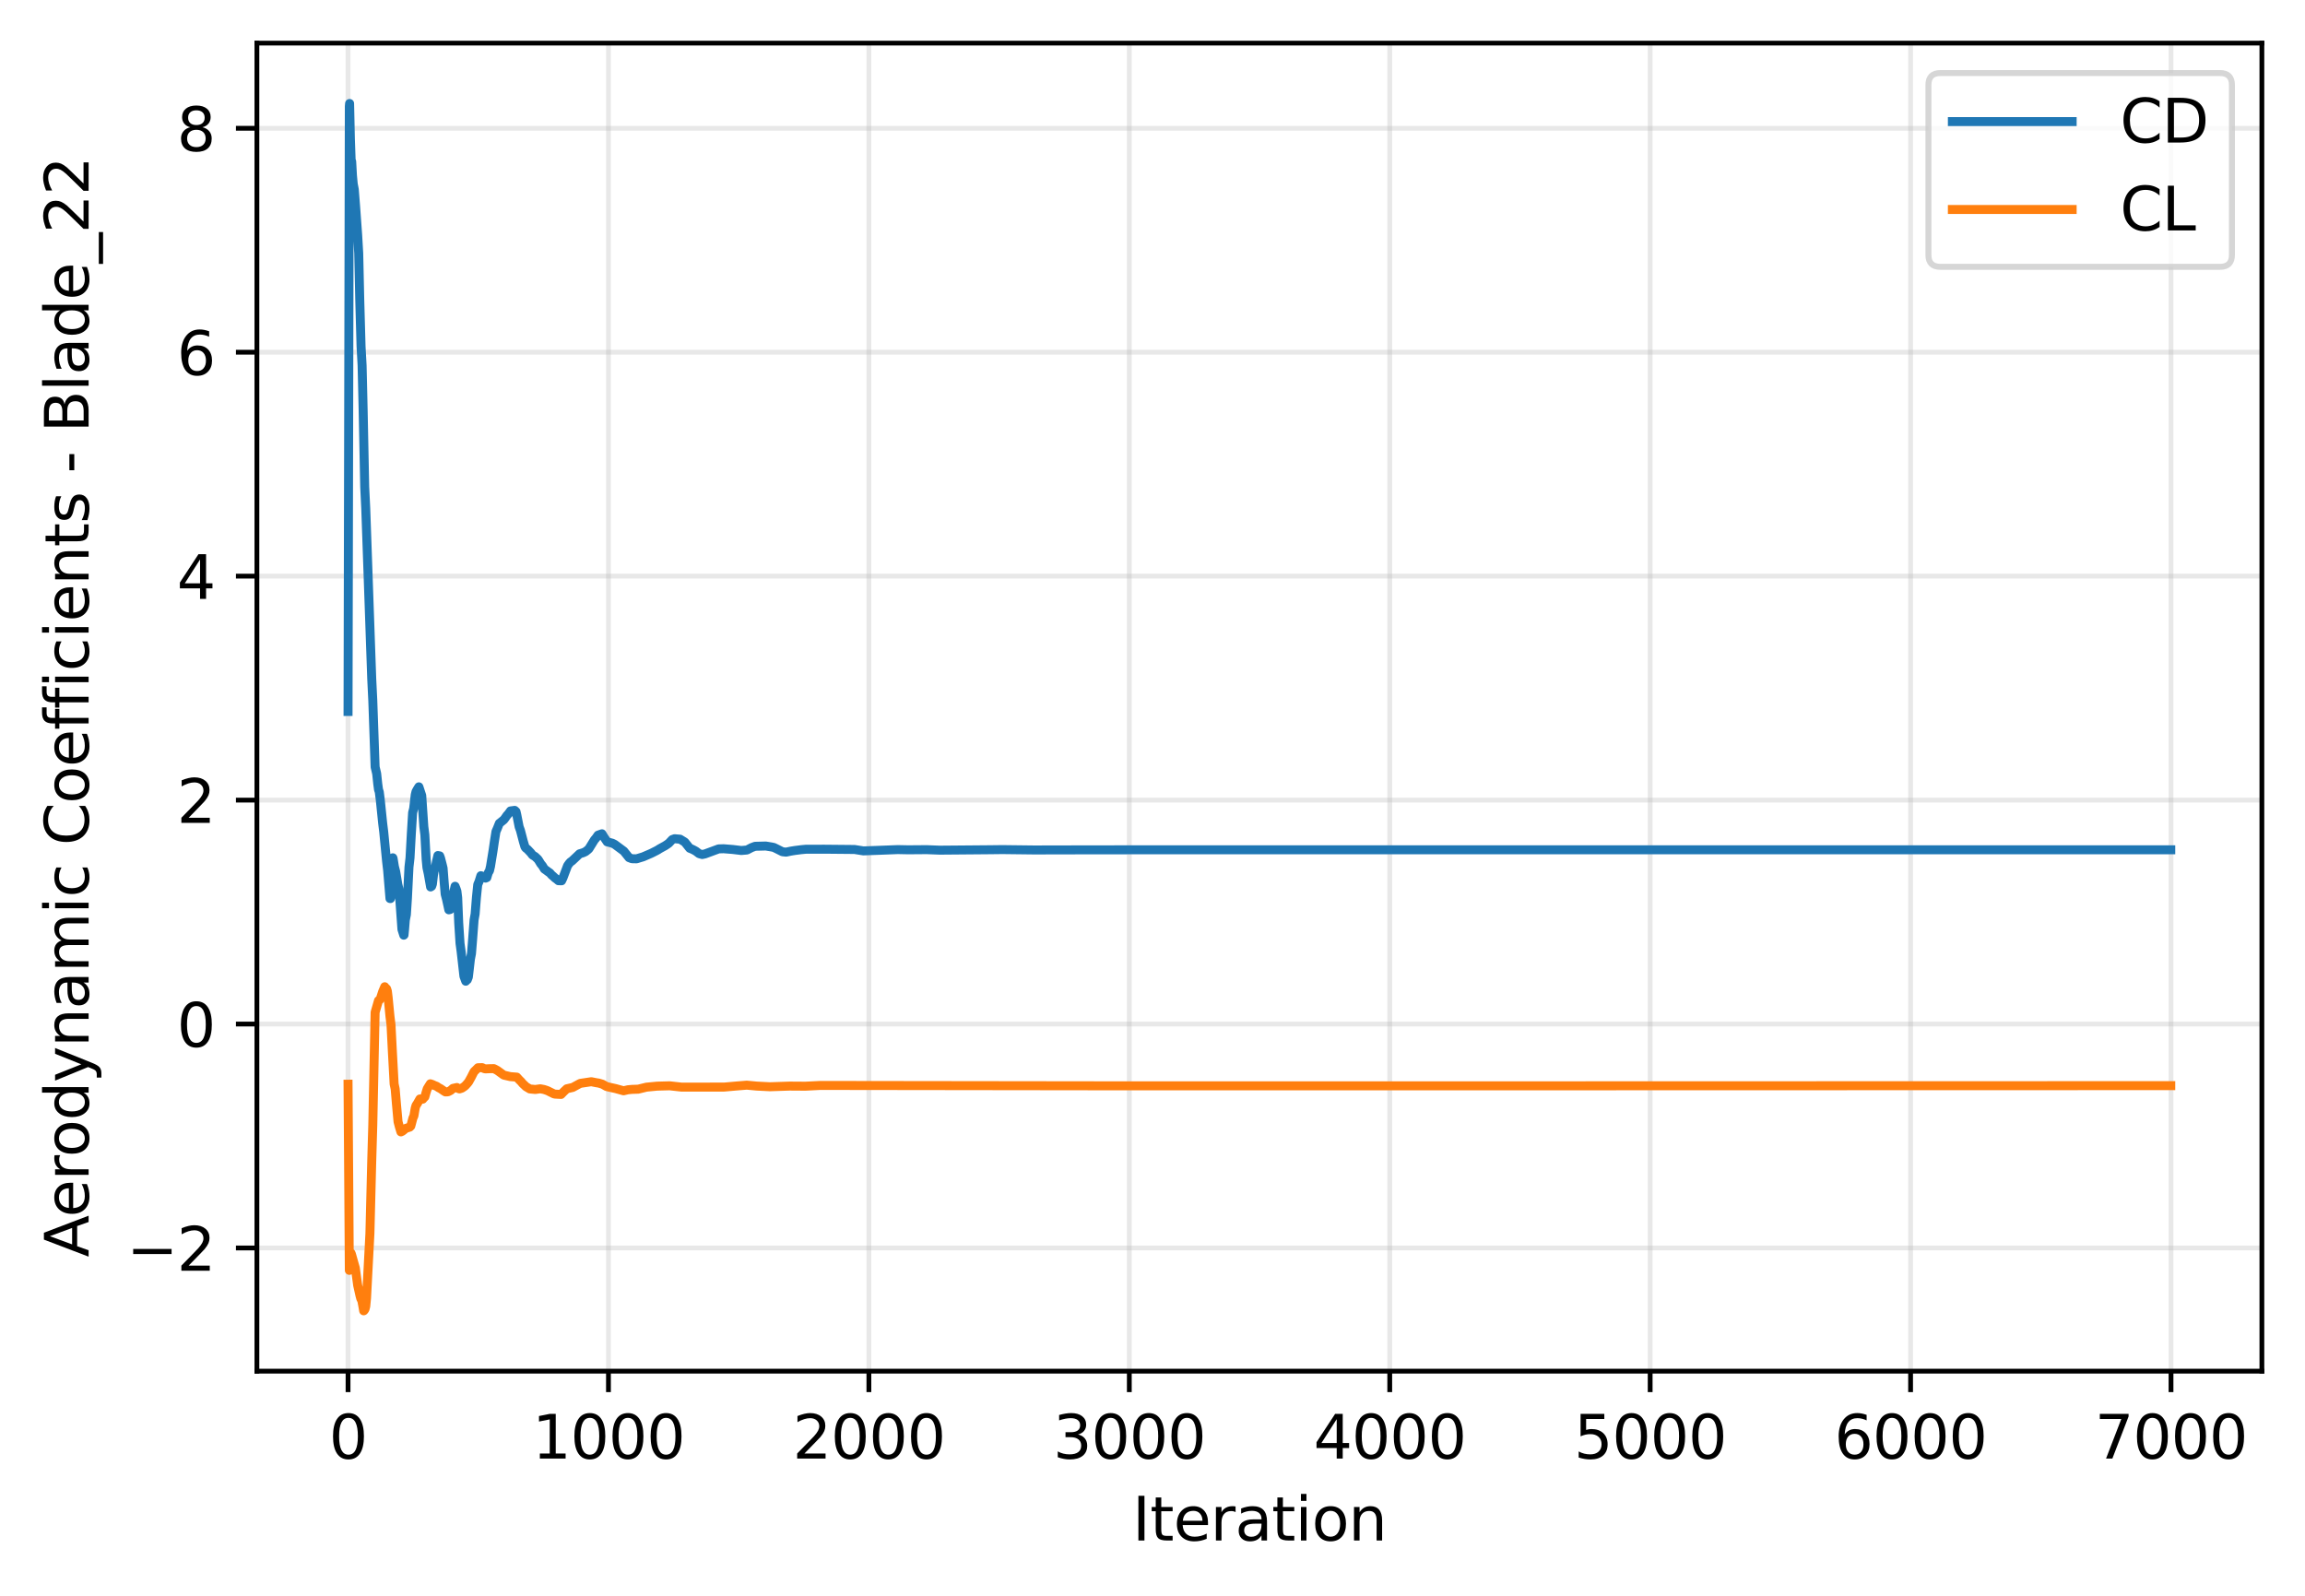 <?xml version="1.0" encoding="utf-8" standalone="no"?>
<!DOCTYPE svg PUBLIC "-//W3C//DTD SVG 1.1//EN"
  "http://www.w3.org/Graphics/SVG/1.1/DTD/svg11.dtd">
<svg xmlns:xlink="http://www.w3.org/1999/xlink" width="384.898pt" height="266.516pt" viewBox="0 0 384.898 266.516" xmlns="http://www.w3.org/2000/svg" version="1.1">
 <defs>
  <style type="text/css">*{stroke-linejoin: round; stroke-linecap: butt}</style>
 </defs>
 <g id="figure_1">
  <g id="patch_1">
   <path d="M 0 266.516 
L 384.898 266.516 
L 384.898 0 
L 0 0 
z
" style="fill: #ffffff"/>
  </g>
  <g id="axes_1">
   <g id="patch_2">
    <path d="M 42.898 228.96 
L 377.698 228.96 
L 377.698 7.2 
L 42.898 7.2 
z
" style="fill: #ffffff"/>
   </g>
   <g id="matplotlib.axis_1">
    <g id="xtick_1">
     <g id="line2d_1">
      <path d="M 58.117 228.96 
L 58.117 7.2 
" clip-path="url(#pc5d9268ccf)" style="fill: none; stroke: #b0b0b0; stroke-opacity: 0.3; stroke-width: 0.8; stroke-linecap: square"/>
     </g>
     <g id="line2d_2">
      <defs>
       <path id="m4a7dee71f4" d="M 0 0 
L 0 3.5 
" style="stroke: #000000; stroke-width: 0.8"/>
      </defs>
      <g>
       <use xlink:href="#m4a7dee71f4" x="58.117" y="228.96" style="stroke: #000000; stroke-width: 0.8"/>
      </g>
     </g>
     <g id="text_1">
      <!-- 0 -->
      <g transform="translate(54.935 243.558) scale(0.1 -0.1)">
       <defs>
        <path id="DejaVuSans-30" d="M 2034 4250 
Q 1547 4250 1301 3770 
Q 1056 3291 1056 2328 
Q 1056 1369 1301 889 
Q 1547 409 2034 409 
Q 2525 409 2770 889 
Q 3016 1369 3016 2328 
Q 3016 3291 2770 3770 
Q 2525 4250 2034 4250 
z
M 2034 4750 
Q 2819 4750 3233 4129 
Q 3647 3509 3647 2328 
Q 3647 1150 3233 529 
Q 2819 -91 2034 -91 
Q 1250 -91 836 529 
Q 422 1150 422 2328 
Q 422 3509 836 4129 
Q 1250 4750 2034 4750 
z
" transform="scale(0.016)"/>
       </defs>
       <use xlink:href="#DejaVuSans-30"/>
      </g>
     </g>
    </g>
    <g id="xtick_2">
     <g id="line2d_3">
      <path d="M 101.603 228.96 
L 101.603 7.2 
" clip-path="url(#pc5d9268ccf)" style="fill: none; stroke: #b0b0b0; stroke-opacity: 0.3; stroke-width: 0.8; stroke-linecap: square"/>
     </g>
     <g id="line2d_4">
      <g>
       <use xlink:href="#m4a7dee71f4" x="101.603" y="228.96" style="stroke: #000000; stroke-width: 0.8"/>
      </g>
     </g>
     <g id="text_2">
      <!-- 1000 -->
      <g transform="translate(88.878 243.558) scale(0.1 -0.1)">
       <defs>
        <path id="DejaVuSans-31" d="M 794 531 
L 1825 531 
L 1825 4091 
L 703 3866 
L 703 4441 
L 1819 4666 
L 2450 4666 
L 2450 531 
L 3481 531 
L 3481 0 
L 794 0 
L 794 531 
z
" transform="scale(0.016)"/>
       </defs>
       <use xlink:href="#DejaVuSans-31"/>
       <use xlink:href="#DejaVuSans-30" transform="translate(63.623 0)"/>
       <use xlink:href="#DejaVuSans-30" transform="translate(127.246 0)"/>
       <use xlink:href="#DejaVuSans-30" transform="translate(190.869 0)"/>
      </g>
     </g>
    </g>
    <g id="xtick_3">
     <g id="line2d_5">
      <path d="M 145.09 228.96 
L 145.09 7.2 
" clip-path="url(#pc5d9268ccf)" style="fill: none; stroke: #b0b0b0; stroke-opacity: 0.3; stroke-width: 0.8; stroke-linecap: square"/>
     </g>
     <g id="line2d_6">
      <g>
       <use xlink:href="#m4a7dee71f4" x="145.09" y="228.96" style="stroke: #000000; stroke-width: 0.8"/>
      </g>
     </g>
     <g id="text_3">
      <!-- 2000 -->
      <g transform="translate(132.365 243.558) scale(0.1 -0.1)">
       <defs>
        <path id="DejaVuSans-32" d="M 1228 531 
L 3431 531 
L 3431 0 
L 469 0 
L 469 531 
Q 828 903 1448 1529 
Q 2069 2156 2228 2338 
Q 2531 2678 2651 2914 
Q 2772 3150 2772 3378 
Q 2772 3750 2511 3984 
Q 2250 4219 1831 4219 
Q 1534 4219 1204 4116 
Q 875 4013 500 3803 
L 500 4441 
Q 881 4594 1212 4672 
Q 1544 4750 1819 4750 
Q 2544 4750 2975 4387 
Q 3406 4025 3406 3419 
Q 3406 3131 3298 2873 
Q 3191 2616 2906 2266 
Q 2828 2175 2409 1742 
Q 1991 1309 1228 531 
z
" transform="scale(0.016)"/>
       </defs>
       <use xlink:href="#DejaVuSans-32"/>
       <use xlink:href="#DejaVuSans-30" transform="translate(63.623 0)"/>
       <use xlink:href="#DejaVuSans-30" transform="translate(127.246 0)"/>
       <use xlink:href="#DejaVuSans-30" transform="translate(190.869 0)"/>
      </g>
     </g>
    </g>
    <g id="xtick_4">
     <g id="line2d_7">
      <path d="M 188.577 228.96 
L 188.577 7.2 
" clip-path="url(#pc5d9268ccf)" style="fill: none; stroke: #b0b0b0; stroke-opacity: 0.3; stroke-width: 0.8; stroke-linecap: square"/>
     </g>
     <g id="line2d_8">
      <g>
       <use xlink:href="#m4a7dee71f4" x="188.577" y="228.96" style="stroke: #000000; stroke-width: 0.8"/>
      </g>
     </g>
     <g id="text_4">
      <!-- 3000 -->
      <g transform="translate(175.852 243.558) scale(0.1 -0.1)">
       <defs>
        <path id="DejaVuSans-33" d="M 2597 2516 
Q 3050 2419 3304 2112 
Q 3559 1806 3559 1356 
Q 3559 666 3084 287 
Q 2609 -91 1734 -91 
Q 1441 -91 1130 -33 
Q 819 25 488 141 
L 488 750 
Q 750 597 1062 519 
Q 1375 441 1716 441 
Q 2309 441 2620 675 
Q 2931 909 2931 1356 
Q 2931 1769 2642 2001 
Q 2353 2234 1838 2234 
L 1294 2234 
L 1294 2753 
L 1863 2753 
Q 2328 2753 2575 2939 
Q 2822 3125 2822 3475 
Q 2822 3834 2567 4026 
Q 2313 4219 1838 4219 
Q 1578 4219 1281 4162 
Q 984 4106 628 3988 
L 628 4550 
Q 988 4650 1302 4700 
Q 1616 4750 1894 4750 
Q 2613 4750 3031 4423 
Q 3450 4097 3450 3541 
Q 3450 3153 3228 2886 
Q 3006 2619 2597 2516 
z
" transform="scale(0.016)"/>
       </defs>
       <use xlink:href="#DejaVuSans-33"/>
       <use xlink:href="#DejaVuSans-30" transform="translate(63.623 0)"/>
       <use xlink:href="#DejaVuSans-30" transform="translate(127.246 0)"/>
       <use xlink:href="#DejaVuSans-30" transform="translate(190.869 0)"/>
      </g>
     </g>
    </g>
    <g id="xtick_5">
     <g id="line2d_9">
      <path d="M 232.064 228.96 
L 232.064 7.2 
" clip-path="url(#pc5d9268ccf)" style="fill: none; stroke: #b0b0b0; stroke-opacity: 0.3; stroke-width: 0.8; stroke-linecap: square"/>
     </g>
     <g id="line2d_10">
      <g>
       <use xlink:href="#m4a7dee71f4" x="232.064" y="228.96" style="stroke: #000000; stroke-width: 0.8"/>
      </g>
     </g>
     <g id="text_5">
      <!-- 4000 -->
      <g transform="translate(219.339 243.558) scale(0.1 -0.1)">
       <defs>
        <path id="DejaVuSans-34" d="M 2419 4116 
L 825 1625 
L 2419 1625 
L 2419 4116 
z
M 2253 4666 
L 3047 4666 
L 3047 1625 
L 3713 1625 
L 3713 1100 
L 3047 1100 
L 3047 0 
L 2419 0 
L 2419 1100 
L 313 1100 
L 313 1709 
L 2253 4666 
z
" transform="scale(0.016)"/>
       </defs>
       <use xlink:href="#DejaVuSans-34"/>
       <use xlink:href="#DejaVuSans-30" transform="translate(63.623 0)"/>
       <use xlink:href="#DejaVuSans-30" transform="translate(127.246 0)"/>
       <use xlink:href="#DejaVuSans-30" transform="translate(190.869 0)"/>
      </g>
     </g>
    </g>
    <g id="xtick_6">
     <g id="line2d_11">
      <path d="M 275.55 228.96 
L 275.55 7.2 
" clip-path="url(#pc5d9268ccf)" style="fill: none; stroke: #b0b0b0; stroke-opacity: 0.3; stroke-width: 0.8; stroke-linecap: square"/>
     </g>
     <g id="line2d_12">
      <g>
       <use xlink:href="#m4a7dee71f4" x="275.55" y="228.96" style="stroke: #000000; stroke-width: 0.8"/>
      </g>
     </g>
     <g id="text_6">
      <!-- 5000 -->
      <g transform="translate(262.825 243.558) scale(0.1 -0.1)">
       <defs>
        <path id="DejaVuSans-35" d="M 691 4666 
L 3169 4666 
L 3169 4134 
L 1269 4134 
L 1269 2991 
Q 1406 3038 1543 3061 
Q 1681 3084 1819 3084 
Q 2600 3084 3056 2656 
Q 3513 2228 3513 1497 
Q 3513 744 3044 326 
Q 2575 -91 1722 -91 
Q 1428 -91 1123 -41 
Q 819 9 494 109 
L 494 744 
Q 775 591 1075 516 
Q 1375 441 1709 441 
Q 2250 441 2565 725 
Q 2881 1009 2881 1497 
Q 2881 1984 2565 2268 
Q 2250 2553 1709 2553 
Q 1456 2553 1204 2497 
Q 953 2441 691 2322 
L 691 4666 
z
" transform="scale(0.016)"/>
       </defs>
       <use xlink:href="#DejaVuSans-35"/>
       <use xlink:href="#DejaVuSans-30" transform="translate(63.623 0)"/>
       <use xlink:href="#DejaVuSans-30" transform="translate(127.246 0)"/>
       <use xlink:href="#DejaVuSans-30" transform="translate(190.869 0)"/>
      </g>
     </g>
    </g>
    <g id="xtick_7">
     <g id="line2d_13">
      <path d="M 319.037 228.96 
L 319.037 7.2 
" clip-path="url(#pc5d9268ccf)" style="fill: none; stroke: #b0b0b0; stroke-opacity: 0.3; stroke-width: 0.8; stroke-linecap: square"/>
     </g>
     <g id="line2d_14">
      <g>
       <use xlink:href="#m4a7dee71f4" x="319.037" y="228.96" style="stroke: #000000; stroke-width: 0.8"/>
      </g>
     </g>
     <g id="text_7">
      <!-- 6000 -->
      <g transform="translate(306.312 243.558) scale(0.1 -0.1)">
       <defs>
        <path id="DejaVuSans-36" d="M 2113 2584 
Q 1688 2584 1439 2293 
Q 1191 2003 1191 1497 
Q 1191 994 1439 701 
Q 1688 409 2113 409 
Q 2538 409 2786 701 
Q 3034 994 3034 1497 
Q 3034 2003 2786 2293 
Q 2538 2584 2113 2584 
z
M 3366 4563 
L 3366 3988 
Q 3128 4100 2886 4159 
Q 2644 4219 2406 4219 
Q 1781 4219 1451 3797 
Q 1122 3375 1075 2522 
Q 1259 2794 1537 2939 
Q 1816 3084 2150 3084 
Q 2853 3084 3261 2657 
Q 3669 2231 3669 1497 
Q 3669 778 3244 343 
Q 2819 -91 2113 -91 
Q 1303 -91 875 529 
Q 447 1150 447 2328 
Q 447 3434 972 4092 
Q 1497 4750 2381 4750 
Q 2619 4750 2861 4703 
Q 3103 4656 3366 4563 
z
" transform="scale(0.016)"/>
       </defs>
       <use xlink:href="#DejaVuSans-36"/>
       <use xlink:href="#DejaVuSans-30" transform="translate(63.623 0)"/>
       <use xlink:href="#DejaVuSans-30" transform="translate(127.246 0)"/>
       <use xlink:href="#DejaVuSans-30" transform="translate(190.869 0)"/>
      </g>
     </g>
    </g>
    <g id="xtick_8">
     <g id="line2d_15">
      <path d="M 362.524 228.96 
L 362.524 7.2 
" clip-path="url(#pc5d9268ccf)" style="fill: none; stroke: #b0b0b0; stroke-opacity: 0.3; stroke-width: 0.8; stroke-linecap: square"/>
     </g>
     <g id="line2d_16">
      <g>
       <use xlink:href="#m4a7dee71f4" x="362.524" y="228.96" style="stroke: #000000; stroke-width: 0.8"/>
      </g>
     </g>
     <g id="text_8">
      <!-- 7000 -->
      <g transform="translate(349.799 243.558) scale(0.1 -0.1)">
       <defs>
        <path id="DejaVuSans-37" d="M 525 4666 
L 3525 4666 
L 3525 4397 
L 1831 0 
L 1172 0 
L 2766 4134 
L 525 4134 
L 525 4666 
z
" transform="scale(0.016)"/>
       </defs>
       <use xlink:href="#DejaVuSans-37"/>
       <use xlink:href="#DejaVuSans-30" transform="translate(63.623 0)"/>
       <use xlink:href="#DejaVuSans-30" transform="translate(127.246 0)"/>
       <use xlink:href="#DejaVuSans-30" transform="translate(190.869 0)"/>
      </g>
     </g>
    </g>
    <g id="text_9">
     <!-- Iteration -->
     <g transform="translate(189.09 257.237) scale(0.1 -0.1)">
      <defs>
       <path id="DejaVuSans-49" d="M 628 4666 
L 1259 4666 
L 1259 0 
L 628 0 
L 628 4666 
z
" transform="scale(0.016)"/>
       <path id="DejaVuSans-74" d="M 1172 4494 
L 1172 3500 
L 2356 3500 
L 2356 3053 
L 1172 3053 
L 1172 1153 
Q 1172 725 1289 603 
Q 1406 481 1766 481 
L 2356 481 
L 2356 0 
L 1766 0 
Q 1100 0 847 248 
Q 594 497 594 1153 
L 594 3053 
L 172 3053 
L 172 3500 
L 594 3500 
L 594 4494 
L 1172 4494 
z
" transform="scale(0.016)"/>
       <path id="DejaVuSans-65" d="M 3597 1894 
L 3597 1613 
L 953 1613 
Q 991 1019 1311 708 
Q 1631 397 2203 397 
Q 2534 397 2845 478 
Q 3156 559 3463 722 
L 3463 178 
Q 3153 47 2828 -22 
Q 2503 -91 2169 -91 
Q 1331 -91 842 396 
Q 353 884 353 1716 
Q 353 2575 817 3079 
Q 1281 3584 2069 3584 
Q 2775 3584 3186 3129 
Q 3597 2675 3597 1894 
z
M 3022 2063 
Q 3016 2534 2758 2815 
Q 2500 3097 2075 3097 
Q 1594 3097 1305 2825 
Q 1016 2553 972 2059 
L 3022 2063 
z
" transform="scale(0.016)"/>
       <path id="DejaVuSans-72" d="M 2631 2963 
Q 2534 3019 2420 3045 
Q 2306 3072 2169 3072 
Q 1681 3072 1420 2755 
Q 1159 2438 1159 1844 
L 1159 0 
L 581 0 
L 581 3500 
L 1159 3500 
L 1159 2956 
Q 1341 3275 1631 3429 
Q 1922 3584 2338 3584 
Q 2397 3584 2469 3576 
Q 2541 3569 2628 3553 
L 2631 2963 
z
" transform="scale(0.016)"/>
       <path id="DejaVuSans-61" d="M 2194 1759 
Q 1497 1759 1228 1600 
Q 959 1441 959 1056 
Q 959 750 1161 570 
Q 1363 391 1709 391 
Q 2188 391 2477 730 
Q 2766 1069 2766 1631 
L 2766 1759 
L 2194 1759 
z
M 3341 1997 
L 3341 0 
L 2766 0 
L 2766 531 
Q 2569 213 2275 61 
Q 1981 -91 1556 -91 
Q 1019 -91 701 211 
Q 384 513 384 1019 
Q 384 1609 779 1909 
Q 1175 2209 1959 2209 
L 2766 2209 
L 2766 2266 
Q 2766 2663 2505 2880 
Q 2244 3097 1772 3097 
Q 1472 3097 1187 3025 
Q 903 2953 641 2809 
L 641 3341 
Q 956 3463 1253 3523 
Q 1550 3584 1831 3584 
Q 2591 3584 2966 3190 
Q 3341 2797 3341 1997 
z
" transform="scale(0.016)"/>
       <path id="DejaVuSans-69" d="M 603 3500 
L 1178 3500 
L 1178 0 
L 603 0 
L 603 3500 
z
M 603 4863 
L 1178 4863 
L 1178 4134 
L 603 4134 
L 603 4863 
z
" transform="scale(0.016)"/>
       <path id="DejaVuSans-6f" d="M 1959 3097 
Q 1497 3097 1228 2736 
Q 959 2375 959 1747 
Q 959 1119 1226 758 
Q 1494 397 1959 397 
Q 2419 397 2687 759 
Q 2956 1122 2956 1747 
Q 2956 2369 2687 2733 
Q 2419 3097 1959 3097 
z
M 1959 3584 
Q 2709 3584 3137 3096 
Q 3566 2609 3566 1747 
Q 3566 888 3137 398 
Q 2709 -91 1959 -91 
Q 1206 -91 779 398 
Q 353 888 353 1747 
Q 353 2609 779 3096 
Q 1206 3584 1959 3584 
z
" transform="scale(0.016)"/>
       <path id="DejaVuSans-6e" d="M 3513 2113 
L 3513 0 
L 2938 0 
L 2938 2094 
Q 2938 2591 2744 2837 
Q 2550 3084 2163 3084 
Q 1697 3084 1428 2787 
Q 1159 2491 1159 1978 
L 1159 0 
L 581 0 
L 581 3500 
L 1159 3500 
L 1159 2956 
Q 1366 3272 1645 3428 
Q 1925 3584 2291 3584 
Q 2894 3584 3203 3211 
Q 3513 2838 3513 2113 
z
" transform="scale(0.016)"/>
      </defs>
      <use xlink:href="#DejaVuSans-49"/>
      <use xlink:href="#DejaVuSans-74" transform="translate(29.492 0)"/>
      <use xlink:href="#DejaVuSans-65" transform="translate(68.701 0)"/>
      <use xlink:href="#DejaVuSans-72" transform="translate(130.225 0)"/>
      <use xlink:href="#DejaVuSans-61" transform="translate(171.338 0)"/>
      <use xlink:href="#DejaVuSans-74" transform="translate(232.617 0)"/>
      <use xlink:href="#DejaVuSans-69" transform="translate(271.826 0)"/>
      <use xlink:href="#DejaVuSans-6f" transform="translate(299.609 0)"/>
      <use xlink:href="#DejaVuSans-6e" transform="translate(360.791 0)"/>
     </g>
    </g>
   </g>
   <g id="matplotlib.axis_2">
    <g id="ytick_1">
     <g id="line2d_17">
      <path d="M 42.898 208.388 
L 377.698 208.388 
" clip-path="url(#pc5d9268ccf)" style="fill: none; stroke: #b0b0b0; stroke-opacity: 0.3; stroke-width: 0.8; stroke-linecap: square"/>
     </g>
     <g id="line2d_18">
      <defs>
       <path id="mdea5f2d91b" d="M 0 0 
L -3.5 0 
" style="stroke: #000000; stroke-width: 0.8"/>
      </defs>
      <g>
       <use xlink:href="#mdea5f2d91b" x="42.898" y="208.388" style="stroke: #000000; stroke-width: 0.8"/>
      </g>
     </g>
     <g id="text_10">
      <!-- −2 -->
      <g transform="translate(21.156 212.187) scale(0.1 -0.1)">
       <defs>
        <path id="DejaVuSans-2212" d="M 678 2272 
L 4684 2272 
L 4684 1741 
L 678 1741 
L 678 2272 
z
" transform="scale(0.016)"/>
       </defs>
       <use xlink:href="#DejaVuSans-2212"/>
       <use xlink:href="#DejaVuSans-32" transform="translate(83.789 0)"/>
      </g>
     </g>
    </g>
    <g id="ytick_2">
     <g id="line2d_19">
      <path d="M 42.898 170.995 
L 377.698 170.995 
" clip-path="url(#pc5d9268ccf)" style="fill: none; stroke: #b0b0b0; stroke-opacity: 0.3; stroke-width: 0.8; stroke-linecap: square"/>
     </g>
     <g id="line2d_20">
      <g>
       <use xlink:href="#mdea5f2d91b" x="42.898" y="170.995" style="stroke: #000000; stroke-width: 0.8"/>
      </g>
     </g>
     <g id="text_11">
      <!-- 0 -->
      <g transform="translate(29.536 174.794) scale(0.1 -0.1)">
       <use xlink:href="#DejaVuSans-30"/>
      </g>
     </g>
    </g>
    <g id="ytick_3">
     <g id="line2d_21">
      <path d="M 42.898 133.601 
L 377.698 133.601 
" clip-path="url(#pc5d9268ccf)" style="fill: none; stroke: #b0b0b0; stroke-opacity: 0.3; stroke-width: 0.8; stroke-linecap: square"/>
     </g>
     <g id="line2d_22">
      <g>
       <use xlink:href="#mdea5f2d91b" x="42.898" y="133.601" style="stroke: #000000; stroke-width: 0.8"/>
      </g>
     </g>
     <g id="text_12">
      <!-- 2 -->
      <g transform="translate(29.536 137.401) scale(0.1 -0.1)">
       <use xlink:href="#DejaVuSans-32"/>
      </g>
     </g>
    </g>
    <g id="ytick_4">
     <g id="line2d_23">
      <path d="M 42.898 96.208 
L 377.698 96.208 
" clip-path="url(#pc5d9268ccf)" style="fill: none; stroke: #b0b0b0; stroke-opacity: 0.3; stroke-width: 0.8; stroke-linecap: square"/>
     </g>
     <g id="line2d_24">
      <g>
       <use xlink:href="#mdea5f2d91b" x="42.898" y="96.208" style="stroke: #000000; stroke-width: 0.8"/>
      </g>
     </g>
     <g id="text_13">
      <!-- 4 -->
      <g transform="translate(29.536 100.007) scale(0.1 -0.1)">
       <use xlink:href="#DejaVuSans-34"/>
      </g>
     </g>
    </g>
    <g id="ytick_5">
     <g id="line2d_25">
      <path d="M 42.898 58.815 
L 377.698 58.815 
" clip-path="url(#pc5d9268ccf)" style="fill: none; stroke: #b0b0b0; stroke-opacity: 0.3; stroke-width: 0.8; stroke-linecap: square"/>
     </g>
     <g id="line2d_26">
      <g>
       <use xlink:href="#mdea5f2d91b" x="42.898" y="58.815" style="stroke: #000000; stroke-width: 0.8"/>
      </g>
     </g>
     <g id="text_14">
      <!-- 6 -->
      <g transform="translate(29.536 62.614) scale(0.1 -0.1)">
       <use xlink:href="#DejaVuSans-36"/>
      </g>
     </g>
    </g>
    <g id="ytick_6">
     <g id="line2d_27">
      <path d="M 42.898 21.422 
L 377.698 21.422 
" clip-path="url(#pc5d9268ccf)" style="fill: none; stroke: #b0b0b0; stroke-opacity: 0.3; stroke-width: 0.8; stroke-linecap: square"/>
     </g>
     <g id="line2d_28">
      <g>
       <use xlink:href="#mdea5f2d91b" x="42.898" y="21.422" style="stroke: #000000; stroke-width: 0.8"/>
      </g>
     </g>
     <g id="text_15">
      <!-- 8 -->
      <g transform="translate(29.536 25.221) scale(0.1 -0.1)">
       <defs>
        <path id="DejaVuSans-38" d="M 2034 2216 
Q 1584 2216 1326 1975 
Q 1069 1734 1069 1313 
Q 1069 891 1326 650 
Q 1584 409 2034 409 
Q 2484 409 2743 651 
Q 3003 894 3003 1313 
Q 3003 1734 2745 1975 
Q 2488 2216 2034 2216 
z
M 1403 2484 
Q 997 2584 770 2862 
Q 544 3141 544 3541 
Q 544 4100 942 4425 
Q 1341 4750 2034 4750 
Q 2731 4750 3128 4425 
Q 3525 4100 3525 3541 
Q 3525 3141 3298 2862 
Q 3072 2584 2669 2484 
Q 3125 2378 3379 2068 
Q 3634 1759 3634 1313 
Q 3634 634 3220 271 
Q 2806 -91 2034 -91 
Q 1263 -91 848 271 
Q 434 634 434 1313 
Q 434 1759 690 2068 
Q 947 2378 1403 2484 
z
M 1172 3481 
Q 1172 3119 1398 2916 
Q 1625 2713 2034 2713 
Q 2441 2713 2670 2916 
Q 2900 3119 2900 3481 
Q 2900 3844 2670 4047 
Q 2441 4250 2034 4250 
Q 1625 4250 1398 4047 
Q 1172 3844 1172 3481 
z
" transform="scale(0.016)"/>
       </defs>
       <use xlink:href="#DejaVuSans-38"/>
      </g>
     </g>
    </g>
    <g id="text_16">
     <!-- Aerodynamic Coefficients - Blade_22 -->
     <g transform="translate(14.798 209.92) rotate(-90) scale(0.1 -0.1)">
      <defs>
       <path id="DejaVuSans-41" d="M 2188 4044 
L 1331 1722 
L 3047 1722 
L 2188 4044 
z
M 1831 4666 
L 2547 4666 
L 4325 0 
L 3669 0 
L 3244 1197 
L 1141 1197 
L 716 0 
L 50 0 
L 1831 4666 
z
" transform="scale(0.016)"/>
       <path id="DejaVuSans-64" d="M 2906 2969 
L 2906 4863 
L 3481 4863 
L 3481 0 
L 2906 0 
L 2906 525 
Q 2725 213 2448 61 
Q 2172 -91 1784 -91 
Q 1150 -91 751 415 
Q 353 922 353 1747 
Q 353 2572 751 3078 
Q 1150 3584 1784 3584 
Q 2172 3584 2448 3432 
Q 2725 3281 2906 2969 
z
M 947 1747 
Q 947 1113 1208 752 
Q 1469 391 1925 391 
Q 2381 391 2643 752 
Q 2906 1113 2906 1747 
Q 2906 2381 2643 2742 
Q 2381 3103 1925 3103 
Q 1469 3103 1208 2742 
Q 947 2381 947 1747 
z
" transform="scale(0.016)"/>
       <path id="DejaVuSans-79" d="M 2059 -325 
Q 1816 -950 1584 -1140 
Q 1353 -1331 966 -1331 
L 506 -1331 
L 506 -850 
L 844 -850 
Q 1081 -850 1212 -737 
Q 1344 -625 1503 -206 
L 1606 56 
L 191 3500 
L 800 3500 
L 1894 763 
L 2988 3500 
L 3597 3500 
L 2059 -325 
z
" transform="scale(0.016)"/>
       <path id="DejaVuSans-6d" d="M 3328 2828 
Q 3544 3216 3844 3400 
Q 4144 3584 4550 3584 
Q 5097 3584 5394 3201 
Q 5691 2819 5691 2113 
L 5691 0 
L 5113 0 
L 5113 2094 
Q 5113 2597 4934 2840 
Q 4756 3084 4391 3084 
Q 3944 3084 3684 2787 
Q 3425 2491 3425 1978 
L 3425 0 
L 2847 0 
L 2847 2094 
Q 2847 2600 2669 2842 
Q 2491 3084 2119 3084 
Q 1678 3084 1418 2786 
Q 1159 2488 1159 1978 
L 1159 0 
L 581 0 
L 581 3500 
L 1159 3500 
L 1159 2956 
Q 1356 3278 1631 3431 
Q 1906 3584 2284 3584 
Q 2666 3584 2933 3390 
Q 3200 3197 3328 2828 
z
" transform="scale(0.016)"/>
       <path id="DejaVuSans-63" d="M 3122 3366 
L 3122 2828 
Q 2878 2963 2633 3030 
Q 2388 3097 2138 3097 
Q 1578 3097 1268 2742 
Q 959 2388 959 1747 
Q 959 1106 1268 751 
Q 1578 397 2138 397 
Q 2388 397 2633 464 
Q 2878 531 3122 666 
L 3122 134 
Q 2881 22 2623 -34 
Q 2366 -91 2075 -91 
Q 1284 -91 818 406 
Q 353 903 353 1747 
Q 353 2603 823 3093 
Q 1294 3584 2113 3584 
Q 2378 3584 2631 3529 
Q 2884 3475 3122 3366 
z
" transform="scale(0.016)"/>
       <path id="DejaVuSans-20" transform="scale(0.016)"/>
       <path id="DejaVuSans-43" d="M 4122 4306 
L 4122 3641 
Q 3803 3938 3442 4084 
Q 3081 4231 2675 4231 
Q 1875 4231 1450 3742 
Q 1025 3253 1025 2328 
Q 1025 1406 1450 917 
Q 1875 428 2675 428 
Q 3081 428 3442 575 
Q 3803 722 4122 1019 
L 4122 359 
Q 3791 134 3420 21 
Q 3050 -91 2638 -91 
Q 1578 -91 968 557 
Q 359 1206 359 2328 
Q 359 3453 968 4101 
Q 1578 4750 2638 4750 
Q 3056 4750 3426 4639 
Q 3797 4528 4122 4306 
z
" transform="scale(0.016)"/>
       <path id="DejaVuSans-66" d="M 2375 4863 
L 2375 4384 
L 1825 4384 
Q 1516 4384 1395 4259 
Q 1275 4134 1275 3809 
L 1275 3500 
L 2222 3500 
L 2222 3053 
L 1275 3053 
L 1275 0 
L 697 0 
L 697 3053 
L 147 3053 
L 147 3500 
L 697 3500 
L 697 3744 
Q 697 4328 969 4595 
Q 1241 4863 1831 4863 
L 2375 4863 
z
" transform="scale(0.016)"/>
       <path id="DejaVuSans-73" d="M 2834 3397 
L 2834 2853 
Q 2591 2978 2328 3040 
Q 2066 3103 1784 3103 
Q 1356 3103 1142 2972 
Q 928 2841 928 2578 
Q 928 2378 1081 2264 
Q 1234 2150 1697 2047 
L 1894 2003 
Q 2506 1872 2764 1633 
Q 3022 1394 3022 966 
Q 3022 478 2636 193 
Q 2250 -91 1575 -91 
Q 1294 -91 989 -36 
Q 684 19 347 128 
L 347 722 
Q 666 556 975 473 
Q 1284 391 1588 391 
Q 1994 391 2212 530 
Q 2431 669 2431 922 
Q 2431 1156 2273 1281 
Q 2116 1406 1581 1522 
L 1381 1569 
Q 847 1681 609 1914 
Q 372 2147 372 2553 
Q 372 3047 722 3315 
Q 1072 3584 1716 3584 
Q 2034 3584 2315 3537 
Q 2597 3491 2834 3397 
z
" transform="scale(0.016)"/>
       <path id="DejaVuSans-2d" d="M 313 2009 
L 1997 2009 
L 1997 1497 
L 313 1497 
L 313 2009 
z
" transform="scale(0.016)"/>
       <path id="DejaVuSans-42" d="M 1259 2228 
L 1259 519 
L 2272 519 
Q 2781 519 3026 730 
Q 3272 941 3272 1375 
Q 3272 1813 3026 2020 
Q 2781 2228 2272 2228 
L 1259 2228 
z
M 1259 4147 
L 1259 2741 
L 2194 2741 
Q 2656 2741 2882 2914 
Q 3109 3088 3109 3444 
Q 3109 3797 2882 3972 
Q 2656 4147 2194 4147 
L 1259 4147 
z
M 628 4666 
L 2241 4666 
Q 2963 4666 3353 4366 
Q 3744 4066 3744 3513 
Q 3744 3084 3544 2831 
Q 3344 2578 2956 2516 
Q 3422 2416 3680 2098 
Q 3938 1781 3938 1306 
Q 3938 681 3513 340 
Q 3088 0 2303 0 
L 628 0 
L 628 4666 
z
" transform="scale(0.016)"/>
       <path id="DejaVuSans-6c" d="M 603 4863 
L 1178 4863 
L 1178 0 
L 603 0 
L 603 4863 
z
" transform="scale(0.016)"/>
       <path id="DejaVuSans-5f" d="M 3263 -1063 
L 3263 -1509 
L -63 -1509 
L -63 -1063 
L 3263 -1063 
z
" transform="scale(0.016)"/>
      </defs>
      <use xlink:href="#DejaVuSans-41"/>
      <use xlink:href="#DejaVuSans-65" transform="translate(66.658 0)"/>
      <use xlink:href="#DejaVuSans-72" transform="translate(128.182 0)"/>
      <use xlink:href="#DejaVuSans-6f" transform="translate(167.045 0)"/>
      <use xlink:href="#DejaVuSans-64" transform="translate(228.227 0)"/>
      <use xlink:href="#DejaVuSans-79" transform="translate(291.703 0)"/>
      <use xlink:href="#DejaVuSans-6e" transform="translate(350.883 0)"/>
      <use xlink:href="#DejaVuSans-61" transform="translate(414.262 0)"/>
      <use xlink:href="#DejaVuSans-6d" transform="translate(475.541 0)"/>
      <use xlink:href="#DejaVuSans-69" transform="translate(572.953 0)"/>
      <use xlink:href="#DejaVuSans-63" transform="translate(600.736 0)"/>
      <use xlink:href="#DejaVuSans-20" transform="translate(655.717 0)"/>
      <use xlink:href="#DejaVuSans-43" transform="translate(687.504 0)"/>
      <use xlink:href="#DejaVuSans-6f" transform="translate(757.328 0)"/>
      <use xlink:href="#DejaVuSans-65" transform="translate(818.51 0)"/>
      <use xlink:href="#DejaVuSans-66" transform="translate(880.033 0)"/>
      <use xlink:href="#DejaVuSans-66" transform="translate(915.238 0)"/>
      <use xlink:href="#DejaVuSans-69" transform="translate(950.443 0)"/>
      <use xlink:href="#DejaVuSans-63" transform="translate(978.227 0)"/>
      <use xlink:href="#DejaVuSans-69" transform="translate(1033.207 0)"/>
      <use xlink:href="#DejaVuSans-65" transform="translate(1060.99 0)"/>
      <use xlink:href="#DejaVuSans-6e" transform="translate(1122.514 0)"/>
      <use xlink:href="#DejaVuSans-74" transform="translate(1185.893 0)"/>
      <use xlink:href="#DejaVuSans-73" transform="translate(1225.102 0)"/>
      <use xlink:href="#DejaVuSans-20" transform="translate(1277.201 0)"/>
      <use xlink:href="#DejaVuSans-2d" transform="translate(1308.988 0)"/>
      <use xlink:href="#DejaVuSans-20" transform="translate(1345.072 0)"/>
      <use xlink:href="#DejaVuSans-42" transform="translate(1376.859 0)"/>
      <use xlink:href="#DejaVuSans-6c" transform="translate(1445.463 0)"/>
      <use xlink:href="#DejaVuSans-61" transform="translate(1473.246 0)"/>
      <use xlink:href="#DejaVuSans-64" transform="translate(1534.525 0)"/>
      <use xlink:href="#DejaVuSans-65" transform="translate(1598.002 0)"/>
      <use xlink:href="#DejaVuSans-5f" transform="translate(1659.525 0)"/>
      <use xlink:href="#DejaVuSans-32" transform="translate(1709.525 0)"/>
      <use xlink:href="#DejaVuSans-32" transform="translate(1773.148 0)"/>
     </g>
    </g>
   </g>
   <g id="line2d_29">
    <path d="M 58.117 118.805 
L 58.334 17.746 
L 58.378 17.28 
L 58.508 23.179 
L 58.638 26.863 
L 58.682 26.849 
L 58.725 26.95 
L 58.856 29.332 
L 58.986 30.726 
L 59.16 31.635 
L 59.378 34.429 
L 59.726 39.269 
L 59.9 42.274 
L 60.074 50.082 
L 60.291 57.859 
L 60.465 61.026 
L 60.639 68.468 
L 60.9 81.295 
L 61.074 84.92 
L 62.074 113.352 
L 62.248 116.923 
L 62.639 128.073 
L 62.9 129.191 
L 63.074 130.859 
L 63.205 131.837 
L 63.335 132.249 
L 63.509 133.65 
L 63.9 137.478 
L 64.074 138.887 
L 64.553 143.813 
L 64.727 145.311 
L 65.118 150.035 
L 65.205 150.044 
L 65.292 149.653 
L 65.422 147.31 
L 65.596 143.236 
L 65.64 143.353 
L 65.857 144.699 
L 66.075 145.556 
L 66.292 146.855 
L 66.423 147.67 
L 66.597 148.384 
L 66.77 150.342 
L 67.118 155.19 
L 67.423 156.155 
L 67.466 156.122 
L 67.553 155.209 
L 67.684 153.619 
L 67.858 152.73 
L 68.032 150.019 
L 68.293 144.78 
L 68.466 143.253 
L 68.684 139.239 
L 68.901 135.697 
L 69.075 135.001 
L 69.336 132.729 
L 69.467 132.191 
L 69.728 131.729 
L 69.945 131.388 
L 70.423 132.844 
L 70.554 134.793 
L 70.771 138.018 
L 70.945 139.41 
L 71.163 143.5 
L 71.293 144.871 
L 71.511 145.881 
L 71.902 148.105 
L 72.076 147.994 
L 72.206 147.623 
L 72.38 146.119 
L 72.511 145.399 
L 72.685 144.987 
L 72.902 143.797 
L 73.12 142.859 
L 73.424 142.917 
L 73.554 143.265 
L 73.815 144.257 
L 73.989 144.966 
L 74.163 147.241 
L 74.337 149.306 
L 74.555 150.133 
L 74.946 151.922 
L 75.163 151.871 
L 75.294 151.426 
L 75.598 149.657 
L 75.816 148.78 
L 75.99 147.992 
L 76.164 148.432 
L 76.294 148.81 
L 76.425 149.89 
L 76.598 154.112 
L 76.816 157.519 
L 76.99 158.794 
L 77.468 163.013 
L 77.773 163.844 
L 77.816 163.719 
L 78.034 163.601 
L 78.207 163.15 
L 78.338 162.041 
L 78.555 160.131 
L 78.729 159.242 
L 78.903 157.077 
L 79.164 153.612 
L 79.338 152.62 
L 79.556 149.854 
L 79.773 147.717 
L 79.99 147.206 
L 80.295 146.227 
L 80.338 146.239 
L 80.73 146.36 
L 81.078 146.628 
L 81.295 146.537 
L 81.426 146.08 
L 81.556 145.681 
L 81.73 145.412 
L 81.904 144.675 
L 82.339 142.001 
L 82.556 140.503 
L 82.817 138.854 
L 83.035 138.357 
L 83.382 137.486 
L 83.73 137.212 
L 84.122 136.894 
L 84.339 136.615 
L 84.644 136.172 
L 84.904 135.885 
L 85.252 135.409 
L 85.948 135.318 
L 86.166 135.518 
L 86.296 136.067 
L 86.687 138.061 
L 86.905 138.665 
L 87.383 140.492 
L 87.644 141.374 
L 87.775 141.582 
L 88.079 141.818 
L 88.644 142.413 
L 88.905 142.761 
L 89.079 142.873 
L 89.34 143.026 
L 89.818 143.475 
L 89.992 143.73 
L 90.297 144.233 
L 90.558 144.547 
L 90.906 145.113 
L 91.21 145.326 
L 91.514 145.556 
L 91.819 145.765 
L 92.123 146.112 
L 92.384 146.329 
L 92.689 146.618 
L 92.993 146.838 
L 93.254 147.061 
L 93.776 147.074 
L 93.993 146.62 
L 94.776 144.554 
L 95.037 144.189 
L 95.254 143.943 
L 95.515 143.765 
L 95.994 143.317 
L 96.298 143.03 
L 96.776 142.572 
L 97.255 142.427 
L 97.429 142.366 
L 97.777 142.202 
L 98.124 141.927 
L 98.342 141.728 
L 99.255 140.249 
L 99.516 139.945 
L 99.864 139.454 
L 100.516 139.227 
L 100.864 139.799 
L 101.386 140.574 
L 101.908 140.708 
L 102.256 140.803 
L 102.647 140.998 
L 104.169 142.124 
L 105.039 143.208 
L 105.517 143.389 
L 106.3 143.407 
L 106.865 143.232 
L 107.387 143.075 
L 108.735 142.494 
L 108.996 142.365 
L 109.301 142.207 
L 109.561 142.079 
L 109.909 141.886 
L 110.127 141.74 
L 110.475 141.548 
L 110.736 141.403 
L 111.04 141.239 
L 111.388 141.011 
L 111.692 140.79 
L 112.258 140.19 
L 112.649 140.052 
L 113.562 140.13 
L 114.345 140.607 
L 115.171 141.642 
L 115.563 141.797 
L 115.91 141.972 
L 116.215 142.144 
L 116.737 142.544 
L 117.259 142.69 
L 117.737 142.585 
L 119.998 141.751 
L 120.824 141.725 
L 122.347 141.845 
L 123.782 142.018 
L 124.738 141.936 
L 125.478 141.547 
L 126.086 141.316 
L 127.869 141.271 
L 128.826 141.428 
L 129.217 141.51 
L 129.652 141.721 
L 130.652 142.225 
L 131.261 142.293 
L 132.044 142.127 
L 132.74 142.015 
L 133.827 141.877 
L 134.566 141.809 
L 137.654 141.801 
L 142.698 141.849 
L 144.177 142.083 
L 146.743 141.988 
L 149.917 141.866 
L 151.657 141.901 
L 154.744 141.877 
L 156.918 141.961 
L 165.355 141.89 
L 167.355 141.866 
L 172.661 141.928 
L 182.75 141.907 
L 190.012 141.902 
L 231.411 141.902 
L 362.48 141.899 
L 362.48 141.899 
" clip-path="url(#pc5d9268ccf)" style="fill: none; stroke: #1f77b4; stroke-width: 1.5; stroke-linecap: square"/>
   </g>
   <g id="line2d_30">
    <path d="M 58.117 181.043 
L 58.334 212.129 
L 58.378 212.022 
L 58.595 209.219 
L 58.682 209.413 
L 59.334 211.734 
L 59.726 214.626 
L 60.117 216.368 
L 60.247 216.845 
L 60.421 217.186 
L 60.595 218.111 
L 60.726 218.88 
L 60.769 218.858 
L 60.943 218.629 
L 61.074 218.122 
L 61.204 216.767 
L 61.77 205.972 
L 62.074 193.878 
L 62.248 187.869 
L 62.639 169.041 
L 63.205 167.073 
L 63.422 166.935 
L 63.552 166.654 
L 63.9 165.579 
L 64.248 164.77 
L 64.335 164.908 
L 64.553 165.095 
L 64.683 165.493 
L 64.814 166.565 
L 65.118 169.716 
L 65.292 171.115 
L 65.509 175.375 
L 65.814 181.007 
L 65.988 181.829 
L 66.205 184.414 
L 66.466 187.301 
L 66.684 188.142 
L 66.944 189.005 
L 67.162 188.905 
L 67.423 188.704 
L 67.727 188.432 
L 68.423 188.206 
L 68.597 188.029 
L 68.727 187.547 
L 68.945 186.715 
L 69.119 186.316 
L 69.336 185.04 
L 69.467 184.599 
L 69.684 184.273 
L 70.119 183.507 
L 70.597 183.536 
L 70.728 183.369 
L 70.945 183.152 
L 71.119 182.519 
L 71.337 181.815 
L 71.554 181.457 
L 71.858 180.974 
L 72.206 181.09 
L 72.554 181.256 
L 72.902 181.388 
L 73.25 181.625 
L 73.554 181.784 
L 73.815 181.959 
L 74.12 182.174 
L 74.381 182.33 
L 74.772 182.317 
L 74.946 182.244 
L 75.25 182.084 
L 75.642 181.739 
L 76.294 181.594 
L 76.555 181.775 
L 76.729 181.827 
L 77.12 181.704 
L 77.468 181.476 
L 77.686 181.303 
L 78.034 180.922 
L 78.251 180.653 
L 78.686 179.873 
L 78.903 179.439 
L 79.164 178.936 
L 79.469 178.646 
L 79.816 178.293 
L 80.512 178.276 
L 80.86 178.441 
L 81.078 178.484 
L 81.86 178.449 
L 82.469 178.442 
L 83.035 178.738 
L 84.122 179.524 
L 85.209 179.774 
L 86.296 179.86 
L 86.731 180.336 
L 86.992 180.589 
L 87.296 180.95 
L 87.557 181.188 
L 87.818 181.443 
L 88.166 181.652 
L 88.47 181.834 
L 89.384 181.922 
L 90.21 181.809 
L 90.819 181.92 
L 91.254 182.059 
L 91.514 182.164 
L 91.862 182.342 
L 92.123 182.468 
L 92.471 182.643 
L 92.689 182.696 
L 93.689 182.749 
L 94.124 182.3 
L 94.645 181.808 
L 95.646 181.58 
L 96.602 181.056 
L 96.907 180.9 
L 98.733 180.627 
L 99.646 180.807 
L 99.951 180.849 
L 100.603 181.043 
L 101.255 181.415 
L 101.603 181.509 
L 102.821 181.781 
L 104.126 182.141 
L 104.865 181.97 
L 105.561 181.905 
L 106.561 181.875 
L 107.952 181.536 
L 109.735 181.366 
L 111.823 181.309 
L 113.78 181.526 
L 120.911 181.523 
L 122.912 181.348 
L 124.695 181.202 
L 126.347 181.355 
L 128.565 181.468 
L 130.522 181.402 
L 131.87 181.356 
L 134.479 181.374 
L 136.958 181.249 
L 189.534 181.317 
L 236.021 181.316 
L 362.48 181.282 
L 362.48 181.282 
" clip-path="url(#pc5d9268ccf)" style="fill: none; stroke: #ff7f0e; stroke-width: 1.5; stroke-linecap: square"/>
   </g>
   <g id="patch_3">
    <path d="M 42.898 228.96 
L 42.898 7.2 
" style="fill: none; stroke: #000000; stroke-width: 0.8; stroke-linejoin: miter; stroke-linecap: square"/>
   </g>
   <g id="patch_4">
    <path d="M 377.698 228.96 
L 377.698 7.2 
" style="fill: none; stroke: #000000; stroke-width: 0.8; stroke-linejoin: miter; stroke-linecap: square"/>
   </g>
   <g id="patch_5">
    <path d="M 42.898 228.96 
L 377.698 228.96 
" style="fill: none; stroke: #000000; stroke-width: 0.8; stroke-linejoin: miter; stroke-linecap: square"/>
   </g>
   <g id="patch_6">
    <path d="M 42.898 7.2 
L 377.698 7.2 
" style="fill: none; stroke: #000000; stroke-width: 0.8; stroke-linejoin: miter; stroke-linecap: square"/>
   </g>
   <g id="legend_1">
    <g id="patch_7">
     <path d="M 324.016 44.556 
L 370.698 44.556 
Q 372.698 44.556 372.698 42.556 
L 372.698 14.2 
Q 372.698 12.2 370.698 12.2 
L 324.016 12.2 
Q 322.016 12.2 322.016 14.2 
L 322.016 42.556 
Q 322.016 44.556 324.016 44.556 
z
" style="fill: #ffffff; opacity: 0.8; stroke: #cccccc; stroke-linejoin: miter"/>
    </g>
    <g id="line2d_31">
     <path d="M 326.016 20.298 
L 336.016 20.298 
L 346.016 20.298 
" style="fill: none; stroke: #1f77b4; stroke-width: 1.5; stroke-linecap: square"/>
    </g>
    <g id="text_17">
     <!-- CD -->
     <g transform="translate(354.016 23.798) scale(0.1 -0.1)">
      <defs>
       <path id="DejaVuSans-44" d="M 1259 4147 
L 1259 519 
L 2022 519 
Q 2988 519 3436 956 
Q 3884 1394 3884 2338 
Q 3884 3275 3436 3711 
Q 2988 4147 2022 4147 
L 1259 4147 
z
M 628 4666 
L 1925 4666 
Q 3281 4666 3915 4102 
Q 4550 3538 4550 2338 
Q 4550 1131 3912 565 
Q 3275 0 1925 0 
L 628 0 
L 628 4666 
z
" transform="scale(0.016)"/>
      </defs>
      <use xlink:href="#DejaVuSans-43"/>
      <use xlink:href="#DejaVuSans-44" transform="translate(69.824 0)"/>
     </g>
    </g>
    <g id="line2d_32">
     <path d="M 326.016 34.977 
L 336.016 34.977 
L 346.016 34.977 
" style="fill: none; stroke: #ff7f0e; stroke-width: 1.5; stroke-linecap: square"/>
    </g>
    <g id="text_18">
     <!-- CL -->
     <g transform="translate(354.016 38.477) scale(0.1 -0.1)">
      <defs>
       <path id="DejaVuSans-4c" d="M 628 4666 
L 1259 4666 
L 1259 531 
L 3531 531 
L 3531 0 
L 628 0 
L 628 4666 
z
" transform="scale(0.016)"/>
      </defs>
      <use xlink:href="#DejaVuSans-43"/>
      <use xlink:href="#DejaVuSans-4c" transform="translate(69.824 0)"/>
     </g>
    </g>
   </g>
  </g>
 </g>
 <defs>
  <clipPath id="pc5d9268ccf">
   <rect x="42.898" y="7.2" width="334.8" height="221.76"/>
  </clipPath>
 </defs>
</svg>
